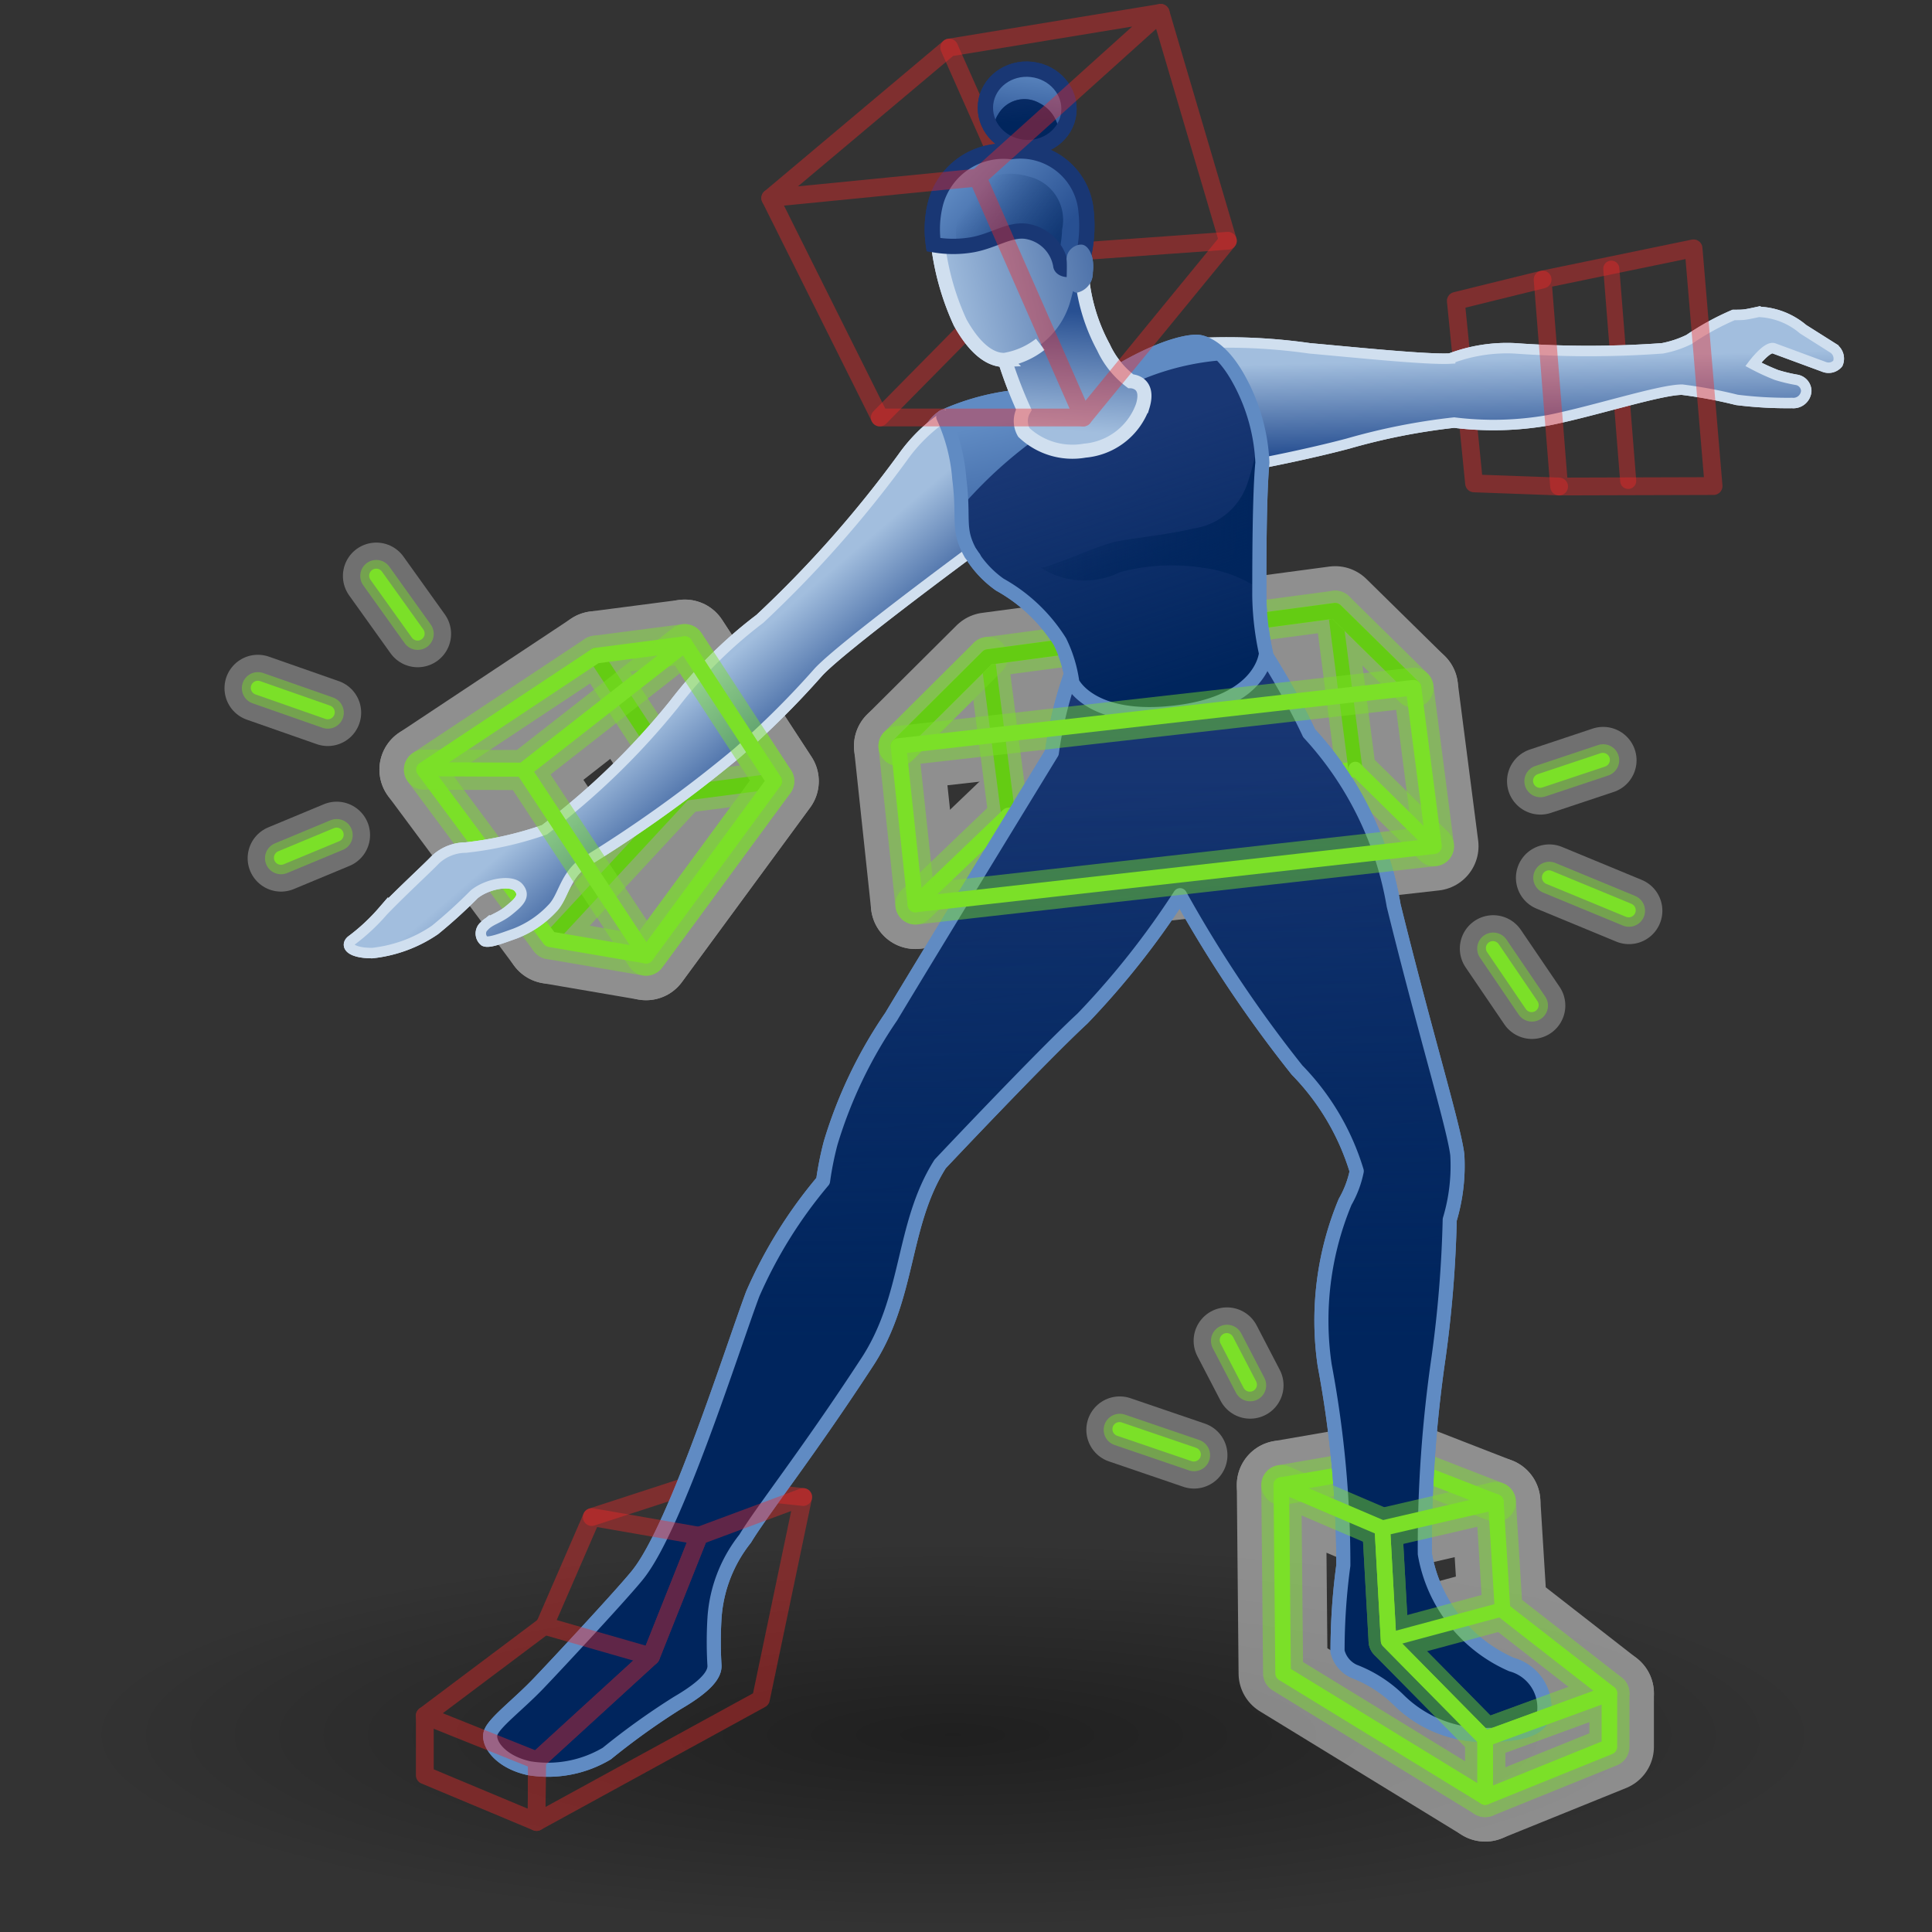 <?xml version="1.0" encoding="UTF-8" standalone="no"?>
<svg
   viewBox="0 0 48 48"
   version="1.1"
   id="svg1552"
   sodipodi:docname="14-ConfigureRigVis.svg"
   inkscape:version="1.1 (c68e22c387, 2021-05-23)"
   xmlns:inkscape="http://www.inkscape.org/namespaces/inkscape"
   xmlns:sodipodi="http://sodipodi.sourceforge.net/DTD/sodipodi-0.dtd"
   xmlns:xlink="http://www.w3.org/1999/xlink"
   xmlns="http://www.w3.org/2000/svg"
   xmlns:svg="http://www.w3.org/2000/svg">
  <rect x="0" y="0" width="48" height="48" fill="#333333" stroke="none"/>
  <sodipodi:namedview
     id="namedview1554"
     pagecolor="#ffffff"
     bordercolor="#666666"
     borderopacity="1.0"
     inkscape:pageshadow="2"
     inkscape:pageopacity="0.0"
     inkscape:pagecheckerboard="0"
     showgrid="false"
     inkscape:zoom="18.474014"
     inkscape:cx="24.710385"
     inkscape:cy="24.872776"
     inkscape:window-width="2880"
     inkscape:window-height="1557"
     inkscape:window-x="-8"
     inkscape:window-y="-8"
     inkscape:window-maximized="1"
     inkscape:current-layer="svg1552" />
  <defs
     id="defs1229">
    <linearGradient
       inkscape:collect="always"
       id="linearGradient1926">
      <stop
         style="stop-color:#000000;stop-opacity:0.386"
         offset="0"
         id="stop1922" />
      <stop
         style="stop-color:#000000;stop-opacity:0;"
         offset="1"
         id="stop1924" />
    </linearGradient>
    <style
       id="style1190">.cls-1,.cls-10,.cls-12,.cls-14,.cls-18,.cls-20,.cls-28,.cls-3,.cls-30,.cls-5,.cls-6,.cls-7,.cls-8,.cls-9{fill:none;}.cls-2,.cls-6{opacity:0.45;}.cls-3,.cls-8{stroke:#fff;}.cls-10,.cls-12,.cls-14,.cls-18,.cls-3,.cls-5,.cls-6,.cls-7,.cls-8,.cls-9{stroke-linecap:round;stroke-linejoin:round;}.cls-3{stroke-width:2px;}.cls-14,.cls-4{opacity:0.4;}.cls-14,.cls-5{stroke:#4e9a06;stroke-width:0.4px;}.cls-12,.cls-6,.cls-7,.cls-9{stroke:#7be028;}.cls-6,.cls-9{stroke-width:0.9px;}.cls-10,.cls-18,.cls-30,.cls-7{stroke-width:0.35px;}.cls-8{stroke-width:1.5px;}.cls-10{stroke:#64cc13;}.cls-11{opacity:0.3;}.cls-12{stroke-width:0.72px;}.cls-13{fill:url(#radial-gradient);}.cls-15{fill:#193774;}.cls-16{fill:url(#linear-gradient);}.cls-17{fill:url(#linear-gradient-2);}.cls-18{stroke:#608bc3;}.cls-19{fill:url(#linear-gradient-3);}.cls-20,.cls-30{stroke:#d0dfef;}.cls-20,.cls-28,.cls-30{stroke-miterlimit:10;}.cls-20{stroke-width:0.26px;}.cls-21{fill:url(#linear-gradient-4);}.cls-22{fill:url(#linear-gradient-5);}.cls-23{fill:url(#linear-gradient-6);}.cls-24{clip-path:url(#clip-path);}.cls-25{fill:url(#New_Gradient_Swatch_13);}.cls-26{fill:url(#New_Gradient_Swatch_13-2);}.cls-27{fill:url(#linear-gradient-7);}.cls-28{stroke:#193774;stroke-width:0.38px;}.cls-29{fill:url(#linear-gradient-8);}.cls-31{fill:url(#linear-gradient-9);}.cls-32{fill:url(#New_Gradient_Swatch_13-3);}.cls-33{fill:url(#linear-gradient-10);}.cls-34{fill:url(#linear-gradient-11);}.cls-35{fill:url(#linear-gradient-12);}</style>
    <radialGradient
       id="radial-gradient"
       cx="-1.36"
       cy="41.4"
       r="20.08"
       gradientTransform="matrix(1.12,0,0,0.25,25.206,32.854)"
       gradientUnits="userSpaceOnUse">
      <stop
         offset="0.03"
         stop-color="#212121"
         stop-opacity="0.5"
         id="stop1192" />
      <stop
         offset="0.68"
         stop-color="#212121"
         stop-opacity="0.1"
         id="stop1194" />
      <stop
         offset="0.93"
         stop-color="#212121"
         stop-opacity="0"
         id="stop1196" />
    </radialGradient>
    <linearGradient
       id="linear-gradient"
       x1="19.93"
       y1="21.6"
       x2="23.1"
       y2="45.88"
       gradientUnits="userSpaceOnUse">
      <stop
         offset="0"
         stop-color="#00255d"
         stop-opacity="0"
         id="stop1199" />
      <stop
         offset="1"
         stop-color="#00255d"
         id="stop1201" />
    </linearGradient>
    <linearGradient
       id="linear-gradient-2"
       x1="22.58"
       y1="18.86"
       x2="22.58"
       y2="33.37"
       xlink:href="#linear-gradient"
       gradientTransform="matrix(1.106,0,0,1.106,0.324,-3.585)" />
    <linearGradient
       id="linear-gradient-3"
       x1="33.73"
       y1="11.29"
       x2="33.78"
       y2="13.33"
       gradientUnits="userSpaceOnUse">
      <stop
         offset="0"
         stop-color="#a2bede"
         id="stop1205" />
      <stop
         offset="1"
         stop-color="#285092"
         id="stop1207" />
    </linearGradient>
    <linearGradient
       id="linear-gradient-4"
       x1="24.16"
       y1="13.24"
       x2="25.93"
       y2="18.72"
       xlink:href="#linear-gradient"
       gradientTransform="matrix(1.106,0,0,1.106,0.324,-3.585)" />
    <linearGradient
       id="linear-gradient-5"
       x1="23.09"
       y1="14.76"
       x2="28.11"
       y2="14.76"
       xlink:href="#linear-gradient"
       gradientTransform="matrix(1.106,0,0,1.106,0.324,-3.585)" />
    <linearGradient
       id="linear-gradient-6"
       x1="25.57"
       y1="14.53"
       x2="26.3"
       y2="16.8"
       xlink:href="#linear-gradient"
       gradientTransform="matrix(1.106,0,0,1.106,0.324,-3.585)" />
    <clipPath
       id="clip-path">
      <path
         class="cls-1"
         d="M22.82,12.14a5.38,5.38,0,0,0-1.92.47c-.55.36-.45,1.25-.33,1.82a2.19,2.19,0,0,0,.95,1.25,2.33,2.33,0,0,0,.65.7,3.74,3.74,0,0,1,1.35,1.28,3,3,0,0,1,.28.92s.41.91,2.35.67,2-1.33,2-1.33A6.41,6.41,0,0,1,28,16.64c0-.7,0-2.28.07-3a4.26,4.26,0,0,0-.51-1.84c-.36-.67-.71-.83-.89-.87s-.79.06-1.77.63A4.42,4.42,0,0,1,22.82,12.14Z"
         id="path1213" />
    </clipPath>
    <linearGradient
       id="New_Gradient_Swatch_13"
       x1="24.05"
       y1="12.25"
       x2="24.91"
       y2="15.89"
       gradientUnits="userSpaceOnUse">
      <stop
         offset="0"
         stop-color="#608bc3"
         id="stop1216" />
      <stop
         offset="1"
         stop-color="#285092"
         id="stop1218" />
    </linearGradient>
    <linearGradient
       id="New_Gradient_Swatch_13-2"
       x1="0.05"
       y1="46.6"
       x2="1.24"
       y2="47.68"
       gradientTransform="matrix(-0.818,-0.741,-0.741,0.818,35.846,-12.329)"
       xlink:href="#New_Gradient_Swatch_13" />
    <linearGradient
       id="linear-gradient-7"
       x1="-0.09"
       y1="46.12"
       x2="0.93"
       y2="47.46"
       gradientTransform="matrix(-0.829,0.73,0.73,0.829,-8.235,-37.004)"
       xlink:href="#linear-gradient" />
    <linearGradient
       id="linear-gradient-8"
       x1="23.67"
       y1="12.92"
       x2="23.85"
       y2="10.24"
       xlink:href="#linear-gradient-3"
       gradientTransform="matrix(1.106,0,0,1.106,0.324,-3.585)" />
    <linearGradient
       id="linear-gradient-9"
       x1="20.77"
       y1="9.38"
       x2="25.72"
       y2="8.3"
       xlink:href="#linear-gradient-3"
       gradientTransform="matrix(1.106,0,0,1.106,0.324,-3.585)" />
    <linearGradient
       id="New_Gradient_Swatch_13-3"
       x1="21.29"
       y1="7.05"
       x2="23.16"
       y2="8.83"
       xlink:href="#New_Gradient_Swatch_13"
       gradientTransform="matrix(1.106,0,0,1.106,0.324,-3.585)" />
    <linearGradient
       id="linear-gradient-10"
       x1="21.62"
       y1="7.63"
       x2="24.5"
       y2="9.86"
       xlink:href="#linear-gradient"
       gradientTransform="matrix(1.106,0,0,1.106,0.324,-3.585)" />
    <linearGradient
       id="linear-gradient-11"
       x1="20.9"
       y1="9.94"
       x2="25.85"
       y2="8.86"
       xlink:href="#linear-gradient-3"
       gradientTransform="matrix(1.106,0,0,1.106,0.324,-3.585)" />
    <linearGradient
       id="linear-gradient-12"
       x1="14.75"
       y1="19.17"
       x2="16.39"
       y2="21.08"
       xlink:href="#linear-gradient-3"
       gradientTransform="matrix(1.106,0,0,1.106,0.324,-3.585)" />
    <linearGradient
       inkscape:collect="always"
       xlink:href="#linear-gradient"
       id="linearGradient1636"
       gradientUnits="userSpaceOnUse"
       x1="19.93"
       y1="21.6"
       x2="23.1"
       y2="45.88"
       gradientTransform="matrix(1.106,0,0,1.106,0.324,-3.585)" />
    <linearGradient
       inkscape:collect="always"
       xlink:href="#linear-gradient"
       id="linearGradient1638"
       x1="22.58"
       y1="18.86"
       x2="22.58"
       y2="33.37"
       gradientTransform="matrix(1.106,0,0,1.106,0.324,-3.585)" />
    <linearGradient
       inkscape:collect="always"
       xlink:href="#linear-gradient-3"
       id="linearGradient1640"
       gradientUnits="userSpaceOnUse"
       x1="33.73"
       y1="11.29"
       x2="33.78"
       y2="13.33"
       gradientTransform="matrix(1.106,0,0,1.106,0.324,-3.585)" />
    <linearGradient
       inkscape:collect="always"
       xlink:href="#linear-gradient"
       id="linearGradient1642"
       x1="24.16"
       y1="13.24"
       x2="25.93"
       y2="18.72"
       gradientTransform="matrix(1.106,0,0,1.106,0.324,-3.585)" />
    <linearGradient
       inkscape:collect="always"
       xlink:href="#linear-gradient"
       id="linearGradient1644"
       x1="23.09"
       y1="14.76"
       x2="28.11"
       y2="14.76"
       gradientTransform="matrix(1.106,0,0,1.106,0.324,-3.585)" />
    <linearGradient
       inkscape:collect="always"
       xlink:href="#linear-gradient"
       id="linearGradient1646"
       x1="25.57"
       y1="14.53"
       x2="26.3"
       y2="16.8"
       gradientTransform="matrix(1.106,0,0,1.106,0.324,-3.585)" />
    <linearGradient
       inkscape:collect="always"
       xlink:href="#New_Gradient_Swatch_13"
       id="linearGradient1648"
       gradientUnits="userSpaceOnUse"
       x1="24.05"
       y1="12.25"
       x2="24.91"
       y2="15.89" />
    <linearGradient
       inkscape:collect="always"
       xlink:href="#New_Gradient_Swatch_13"
       id="linearGradient1650"
       gradientTransform="matrix(-0.818,-0.741,-0.741,0.818,35.846,-12.329)"
       x1="0.05"
       y1="46.6"
       x2="1.24"
       y2="47.68" />
    <linearGradient
       inkscape:collect="always"
       xlink:href="#linear-gradient"
       id="linearGradient1652"
       gradientTransform="matrix(-0.829,0.73,0.73,0.829,-8.235,-37.004)"
       x1="-0.09"
       y1="46.12"
       x2="0.93"
       y2="47.46" />
    <linearGradient
       inkscape:collect="always"
       xlink:href="#linear-gradient-3"
       id="linearGradient1654"
       x1="23.67"
       y1="12.92"
       x2="23.85"
       y2="10.24"
       gradientTransform="matrix(1.106,0,0,1.106,0.324,-3.585)" />
    <linearGradient
       inkscape:collect="always"
       xlink:href="#linear-gradient-3"
       id="linearGradient1656"
       x1="20.77"
       y1="9.38"
       x2="25.72"
       y2="8.3"
       gradientTransform="matrix(1.106,0,0,1.106,0.324,-3.585)" />
    <linearGradient
       inkscape:collect="always"
       xlink:href="#New_Gradient_Swatch_13"
       id="linearGradient1658"
       x1="21.29"
       y1="7.05"
       x2="23.16"
       y2="8.83"
       gradientTransform="matrix(1.106,0,0,1.106,0.324,-3.585)" />
    <linearGradient
       inkscape:collect="always"
       xlink:href="#linear-gradient"
       id="linearGradient1660"
       x1="21.62"
       y1="7.63"
       x2="24.5"
       y2="9.86"
       gradientTransform="matrix(1.106,0,0,1.106,0.324,-3.585)" />
    <linearGradient
       inkscape:collect="always"
       xlink:href="#linear-gradient-3"
       id="linearGradient1662"
       x1="20.9"
       y1="9.94"
       x2="25.85"
       y2="8.86"
       gradientTransform="matrix(1.106,0,0,1.106,0.324,-3.585)" />
    <linearGradient
       inkscape:collect="always"
       xlink:href="#linear-gradient-3"
       id="linearGradient1664"
       x1="14.75"
       y1="19.17"
       x2="16.39"
       y2="21.08"
       gradientTransform="matrix(1.106,0,0,1.106,0.324,-3.585)" />
    <linearGradient
       inkscape:collect="always"
       xlink:href="#linear-gradient"
       id="linearGradient1666"
       gradientUnits="userSpaceOnUse"
       x1="19.93"
       y1="21.6"
       x2="23.1"
       y2="45.88"
       gradientTransform="matrix(1.106,0,0,1.106,0.324,-3.585)" />
    <linearGradient
       inkscape:collect="always"
       xlink:href="#linear-gradient-3"
       id="linearGradient1668"
       gradientUnits="userSpaceOnUse"
       x1="33.73"
       y1="11.29"
       x2="33.78"
       y2="13.33"
       gradientTransform="matrix(1.106,0,0,1.106,0.324,-3.585)" />
    <linearGradient
       inkscape:collect="always"
       xlink:href="#New_Gradient_Swatch_13"
       id="linearGradient1670"
       gradientUnits="userSpaceOnUse"
       x1="24.05"
       y1="12.25"
       x2="24.91"
       y2="15.89" />
    <radialGradient
       inkscape:collect="always"
       xlink:href="#linearGradient1926"
       id="radialGradient1928"
       cx="23.676"
       cy="43.114"
       fx="23.676"
       fy="43.114"
       r="21.7"
       gradientTransform="matrix(1,0,0,0.221,0,33.577)"
       gradientUnits="userSpaceOnUse" />
  </defs>
  <ellipse
     class="cls-13"
     cx="23.676"
     cy="43.114"
     rx="21.7"
     ry="4.8"
     id="ellipse1343"
     style="fill:url(#radialGradient1928);fill-opacity:1" />
  <g
     class="cls-2"
     id="g1241"
     style="stroke-width:0.904"
     transform="matrix(1.106,0,0,1.106,0.324,-3.585)">
    <polygon
       class="cls-3"
       points="30.9,40.1 30.76,37.57 28.49,36.6 28.53,40.83 33.07,43.61 33.07,42.3 "
       id="polygon1231" />
    <polygon
       class="cls-3"
       points="35.86,41.28 33.07,42.3 33.07,43.61 35.86,42.48 "
       id="polygon1233" />
    <polygon
       class="cls-3"
       points="30.76,37.57 30.9,40.1 33.07,42.3 35.86,41.28 33.46,39.41 33.31,36.98 "
       id="polygon1235" />
    <line
       class="cls-3"
       x1="30.9"
       y1="40.1"
       x2="33.46"
       y2="39.41"
       id="line1237" />
    <polyline
       class="cls-3"
       points="33.31 36.98 31.15 36.14 28.49 36.6"
       id="polyline1239" />
  </g>
  <g
     class="cls-4"
     id="g1247"
     style="stroke-width:0.904;stroke:#ef2929"
     transform="matrix(1.106,0,0,1.106,0.324,-3.585)">
    <polyline
       class="cls-5"
       points="27.29 8.65 23.09 8.95 19.47 12.62"
       id="polyline1243"
       style="stroke:#ef2929" />
    <line
       class="cls-5"
       x1="21.03"
       y1="4.31"
       x2="23.09"
       y2="8.95"
       id="line1245"
       style="stroke:#ef2929" />
  </g>
  <polyline
     class="cls-6"
     points="33.31 36.98 31.15 36.14 28.49 36.6"
     id="polyline1249"
     transform="matrix(1.106,0,0,1.106,0.324,-3.585)" />
  <polyline
     class="cls-7"
     points="33.31 36.98 31.15 36.14 28.49 36.6"
     id="polyline1251"
     transform="matrix(1.106,0,0,1.106,0.324,-3.585)" />
  <g
     class="cls-2"
     id="g1261"
     style="stroke-width:0.904"
     transform="matrix(1.106,0,0,1.106,0.324,-3.585)">
    <polygon
       class="cls-3"
       points="31.92,22.25 31.46,18.69 19.89,20 20.27,23.56 "
       id="polygon1253" />
    <polyline
       class="cls-3"
       points="31.46 18.69 29.7 16.96 21.9 18 19.89 20"
       id="polyline1255" />
    <polyline
       class="cls-3"
       points="30.16 20.52 22.36 21.56 20.27 23.56"
       id="polyline1257" />
    <polyline
       class="cls-8"
       points="31.92 22.25 30.16 20.52 29.7 16.96"
       id="polyline1259" />
  </g>
  <g
     class="cls-2"
     id="g1271"
     style="stroke-width:0.904"
     transform="matrix(1.106,0,0,1.106,0.324,-3.585)">
    <polyline
       class="cls-9"
       points="30.16 20.52 22.36 21.56 20.27 23.56"
       id="polyline1263" />
    <polyline
       class="cls-9"
       points="31.92 22.25 30.16 20.52 29.7 16.96"
       id="polyline1265" />
    <polyline
       class="cls-9"
       points="31.46 18.69 29.7 16.96 21.9 18 19.89 20"
       id="polyline1267" />
    <line
       class="cls-9"
       x1="22.36"
       y1="21.56"
       x2="21.9"
       y2="18"
       id="line1269" />
  </g>
  <g
     class="cls-2"
     id="g1281"
     style="stroke-width:0.904"
     transform="matrix(1.106,0,0,1.106,0.324,-3.585)">
    <line
       class="cls-3"
       x1="11.47"
       y1="20.54"
       x2="9.23"
       y2="20.53"
       id="line1273" />
    <polygon
       class="cls-3"
       points="15.09,17.71 13.09,17.97 9.23,20.53 12.06,24.34 14.22,24.71 17.1,20.79 "
       id="polygon1275" />
    <polygon
       class="cls-3"
       points="11.47,20.54 15.09,17.71 17.1,20.79 14.22,24.71 "
       id="polygon1277" />
    <polyline
       class="cls-3"
       points="12.06 24.34 15.11 21.05 13.09 17.97"
       id="polyline1279" />
  </g>
  <g
     class="cls-2"
     id="g1289"
     style="stroke-width:0.904"
     transform="matrix(1.106,0,0,1.106,0.324,-3.585)">
    <polygon
       class="cls-9"
       points="15.09,17.71 13.09,17.97 9.23,20.53 12.06,24.34 14.22,24.71 17.1,20.79 "
       id="polygon1283" />
    <polyline
       class="cls-9"
       points="13.09 17.97 15.11 21.05 17.1 20.79"
       id="polyline1285" />
    <line
       class="cls-9"
       x1="15.11"
       y1="21.05"
       x2="12.06"
       y2="24.34"
       id="line1287" />
  </g>
  <polyline
     class="cls-10"
     points="13.09 17.97 15.11 21.05 17.1 20.79"
     id="polyline1291"
     transform="matrix(1.106,0,0,1.106,0.324,-3.585)" />
  <line
     class="cls-10"
     x1="17.032"
     y1="19.686"
     x2="13.66"
     y2="23.324"
     id="line1293" />
  <polyline
     class="cls-7"
     points="15.09 17.71 13.09 17.97 9.23 20.53 12.06 24.34 14.22 24.71"
     id="polyline1295"
     transform="matrix(1.106,0,0,1.106,0.324,-3.585)" />
  <g
     class="cls-11"
     id="g1303"
     style="stroke-width:0.904"
     transform="matrix(1.106,0,0,1.106,0.324,-3.585)">
    <line
       class="cls-8"
       x1="8.16"
       y1="16.18"
       x2="9.09"
       y2="17.48"
       id="line1297" />
    <line
       class="cls-8"
       x1="5.5"
       y1="18.7"
       x2="7.07"
       y2="19.25"
       id="line1299" />
    <line
       class="cls-8"
       x1="6.02"
       y1="22.52"
       x2="7.27"
       y2="22"
       id="line1301" />
  </g>
  <g
     class="cls-11"
     id="g1309"
     style="stroke-width:0.904"
     transform="matrix(1.106,0,0,1.106,0.324,-3.585)">
    <line
       class="cls-8"
       x1="27.27"
       y1="33.36"
       x2="27.79"
       y2="34.36"
       id="line1305" />
    <line
       class="cls-8"
       x1="24.86"
       y1="35.36"
       x2="26.53"
       y2="35.93"
       id="line1307" />
  </g>
  <g
     class="cls-2"
     id="g1315"
     style="stroke-width:0.904"
     transform="matrix(1.106,0,0,1.106,0.324,-3.585)">
    <line
       class="cls-12"
       x1="27.27"
       y1="33.36"
       x2="27.79"
       y2="34.36"
       id="line1311" />
    <line
       class="cls-12"
       x1="24.86"
       y1="35.36"
       x2="26.53"
       y2="35.93"
       id="line1313" />
  </g>
  <line
     class="cls-7"
     x1="30.478"
     y1="33.295"
     x2="31.053"
     y2="34.401"
     id="line1317" />
  <line
     class="cls-7"
     x1="27.813"
     y1="35.506"
     x2="29.66"
     y2="36.136"
     id="line1319" />
  <g
     class="cls-11"
     id="g1327"
     style="stroke-width:0.904"
     transform="matrix(1.106,0,0,1.106,0.324,-3.585)">
    <line
       class="cls-8"
       x1="34.31"
       y1="20.79"
       x2="35.72"
       y2="20.32"
       id="line1321" />
    <line
       class="cls-8"
       x1="34.51"
       y1="22.96"
       x2="36.3"
       y2="23.7"
       id="line1323" />
    <line
       class="cls-8"
       x1="33.25"
       y1="24.55"
       x2="34.12"
       y2="25.83"
       id="line1325" />
  </g>
  <g
     class="cls-2"
     id="g1335"
     style="stroke-width:0.904"
     transform="matrix(1.106,0,0,1.106,0.324,-3.585)">
    <line
       class="cls-12"
       x1="34.31"
       y1="20.79"
       x2="35.72"
       y2="20.32"
       id="line1329" />
    <line
       class="cls-12"
       x1="34.51"
       y1="22.96"
       x2="36.3"
       y2="23.7"
       id="line1331" />
    <line
       class="cls-12"
       x1="33.25"
       y1="24.55"
       x2="34.12"
       y2="25.83"
       id="line1333" />
  </g>
  <line
     class="cls-7"
     x1="38.263"
     y1="19.399"
     x2="39.822"
     y2="18.879"
     id="line1337" />
  <line
     class="cls-7"
     x1="38.484"
     y1="21.798"
     x2="40.464"
     y2="22.616"
     id="line1339" />
  <line
     class="cls-7"
     x1="37.091"
     y1="23.556"
     x2="38.053"
     y2="24.971"
     id="line1341" />
  <line
     class="cls-14"
     x1="40.452"
     y1="11.948"
     x2="40.032"
     y2="6.675"
     id="line1345"
     style="stroke:#ef2929" />
  <polyline
     class="cls-14"
     points="34.73 14.17 32.82 14.1 32.41 10 34.36 9.52"
     id="polyline1347"
     style="stroke:#ef2929"
     transform="matrix(1.106,0,0,1.106,0.324,-3.585)" />
  <path
     class="cls-15"
     d="m 26.597,16.779 a 9.886,9.883 0 0 0 -0.464,1.924 c 0,0 -2.963,4.842 -3.992,6.556 a 11.312,11.309 0 0 0 -1.504,3.14 8.006,8.004 0 0 0 -0.188,0.94 11.467,11.464 0 0 0 -1.747,2.808 c -0.509,1.36 -1.88,5.715 -2.831,6.943 -0.276,0.365 -1.99,2.211 -2.499,2.742 -0.509,0.531 -1.106,0.973 -1.183,1.227 -0.077,0.254 0.243,0.719 0.962,0.873 a 2.864,2.863 0 0 0 1.924,-0.365 17.814,17.81 0 0 1 1.758,-1.26 c 0.719,-0.42 0.929,-0.708 0.918,-0.929 a 9.863,9.861 0 0 1 0,-1.172 3.538,3.538 0 0 1 0.763,-1.979 c 0.398,-0.663 1.537,-2.1 2.997,-4.334 1.106,-1.647 0.874,-3.438 1.847,-4.975 0,0 2.51,-2.664 3.538,-3.615 a 20.368,20.363 0 0 0 2.422,-3.062 31.581,31.573 0 0 0 2.908,4.345 6.126,6.125 0 0 1 1.482,2.51 2.532,2.532 0 0 1 -0.288,0.763 7.663,7.661 0 0 0 -0.509,4.057 26.771,26.764 0 0 1 0.464,4.975 15.868,15.864 0 0 0 -0.144,2.134 0.73,0.73 0 0 0 0.409,0.497 3.229,3.228 0 0 1 1.106,0.708 3.008,3.007 0 0 0 2.212,0.873 c 1.106,0 1.316,-0.265 1.393,-0.475 a 1.106,1.106 0 0 0 -0.796,-1.271 3.682,3.681 0 0 1 -2.156,-2.753 32.731,32.723 0 0 1 0.343,-4.886 29.911,29.904 0 0 0 0.276,-3.416 4.644,4.643 0 0 0 0.188,-1.614 c -0.088,-0.708 -0.796,-3.007 -1.581,-6.191 A 8.371,8.369 0 0 0 32.524,18.216 C 32.049,17.199 31.418,16.226 31.418,16.226"
     id="path1349"
     style="stroke-width:1" />
  <path
     class="cls-16"
     d="m 26.597,16.779 a 9.886,9.883 0 0 0 -0.464,1.924 c 0,0 -2.963,4.842 -3.992,6.556 a 11.312,11.309 0 0 0 -1.504,3.14 8.006,8.004 0 0 0 -0.188,0.94 11.467,11.464 0 0 0 -1.747,2.808 c -0.509,1.36 -1.88,5.715 -2.831,6.943 -0.276,0.365 -1.99,2.211 -2.499,2.742 -0.509,0.531 -1.106,0.973 -1.183,1.227 -0.077,0.254 0.243,0.719 0.962,0.873 a 2.864,2.863 0 0 0 1.924,-0.365 17.814,17.81 0 0 1 1.758,-1.26 c 0.719,-0.42 0.929,-0.708 0.918,-0.929 a 9.863,9.861 0 0 1 0,-1.172 3.538,3.538 0 0 1 0.763,-1.979 c 0.398,-0.663 1.537,-2.1 2.997,-4.334 1.106,-1.647 0.874,-3.438 1.847,-4.975 0,0 2.51,-2.664 3.538,-3.615 a 20.368,20.363 0 0 0 2.422,-3.062 31.581,31.573 0 0 0 2.908,4.345 6.126,6.125 0 0 1 1.482,2.51 2.532,2.532 0 0 1 -0.288,0.763 7.663,7.661 0 0 0 -0.509,4.057 26.771,26.764 0 0 1 0.464,4.975 15.868,15.864 0 0 0 -0.144,2.134 0.73,0.73 0 0 0 0.409,0.497 3.229,3.228 0 0 1 1.106,0.708 3.008,3.007 0 0 0 2.212,0.873 c 1.106,0 1.316,-0.265 1.393,-0.475 a 1.106,1.106 0 0 0 -0.796,-1.271 3.682,3.681 0 0 1 -2.156,-2.753 32.731,32.723 0 0 1 0.343,-4.886 29.911,29.904 0 0 0 0.276,-3.416 4.644,4.643 0 0 0 0.188,-1.614 c -0.088,-0.708 -0.796,-3.007 -1.581,-6.191 A 8.371,8.369 0 0 0 32.524,18.216 C 32.049,17.199 31.418,16.226 31.418,16.226"
     id="path1351"
     style="fill:url(#linearGradient1636);stroke-width:1" />
  <path
     class="cls-17"
     d="m 26.597,16.779 a 9.886,9.883 0 0 0 -0.464,1.924 c 0,0 -2.963,4.842 -3.992,6.556 a 11.312,11.309 0 0 0 -1.504,3.14 8.006,8.004 0 0 0 -0.188,0.94 11.467,11.464 0 0 0 -1.747,2.808 c -0.509,1.36 -1.88,5.715 -2.831,6.943 -0.276,0.365 -1.99,2.211 -2.499,2.742 -0.509,0.531 -1.106,0.973 -1.183,1.227 -0.077,0.254 0.243,0.719 0.962,0.873 a 2.864,2.863 0 0 0 1.924,-0.365 17.814,17.81 0 0 1 1.758,-1.26 c 0.719,-0.42 0.929,-0.708 0.918,-0.929 a 9.863,9.861 0 0 1 0,-1.172 3.538,3.538 0 0 1 0.763,-1.979 c 0.398,-0.663 1.537,-2.1 2.997,-4.334 1.106,-1.647 0.874,-3.438 1.847,-4.975 0,0 2.51,-2.664 3.538,-3.615 a 20.368,20.363 0 0 0 2.422,-3.062 31.581,31.573 0 0 0 2.908,4.345 6.126,6.125 0 0 1 1.482,2.51 2.532,2.532 0 0 1 -0.288,0.763 7.663,7.661 0 0 0 -0.509,4.057 26.771,26.764 0 0 1 0.464,4.975 15.868,15.864 0 0 0 -0.144,2.134 0.73,0.73 0 0 0 0.409,0.497 3.229,3.228 0 0 1 1.106,0.708 3.008,3.007 0 0 0 2.212,0.873 c 1.106,0 1.316,-0.265 1.393,-0.475 a 1.106,1.106 0 0 0 -0.796,-1.271 3.682,3.681 0 0 1 -2.156,-2.753 32.731,32.723 0 0 1 0.343,-4.886 29.911,29.904 0 0 0 0.276,-3.416 4.644,4.643 0 0 0 0.188,-1.614 c -0.088,-0.708 -0.796,-3.007 -1.581,-6.191 A 8.371,8.369 0 0 0 32.524,18.216 C 32.049,17.199 31.418,16.226 31.418,16.226"
     id="path1353"
     style="fill:url(#linearGradient1638);stroke-width:1" />
  <path
     class="cls-18"
     d="m 26.597,16.779 a 9.886,9.883 0 0 0 -0.464,1.924 c 0,0 -2.963,4.842 -3.992,6.556 a 11.312,11.309 0 0 0 -1.504,3.14 8.006,8.004 0 0 0 -0.188,0.94 11.467,11.464 0 0 0 -1.747,2.808 c -0.509,1.36 -1.88,5.715 -2.831,6.943 -0.276,0.365 -1.99,2.211 -2.499,2.742 -0.509,0.531 -1.106,0.973 -1.183,1.227 -0.077,0.254 0.243,0.719 0.962,0.873 a 2.864,2.863 0 0 0 1.924,-0.365 17.814,17.81 0 0 1 1.758,-1.26 c 0.719,-0.42 0.929,-0.708 0.918,-0.929 a 9.863,9.861 0 0 1 0,-1.172 3.538,3.538 0 0 1 0.763,-1.979 c 0.398,-0.663 1.537,-2.1 2.997,-4.334 1.106,-1.647 0.874,-3.438 1.847,-4.975 0,0 2.51,-2.664 3.538,-3.615 a 20.368,20.363 0 0 0 2.422,-3.062 31.581,31.573 0 0 0 2.908,4.345 6.126,6.125 0 0 1 1.482,2.51 2.532,2.532 0 0 1 -0.288,0.763 7.663,7.661 0 0 0 -0.509,4.057 26.771,26.764 0 0 1 0.464,4.975 15.868,15.864 0 0 0 -0.144,2.134 0.73,0.73 0 0 0 0.409,0.497 3.229,3.228 0 0 1 1.106,0.708 3.008,3.007 0 0 0 2.212,0.873 c 1.106,0 1.316,-0.265 1.393,-0.475 a 1.106,1.106 0 0 0 -0.796,-1.271 3.682,3.681 0 0 1 -2.156,-2.753 32.731,32.723 0 0 1 0.343,-4.886 29.911,29.904 0 0 0 0.276,-3.416 4.644,4.643 0 0 0 0.188,-1.614 c -0.088,-0.708 -0.796,-3.007 -1.581,-6.191 A 8.371,8.369 0 0 0 32.524,18.216 C 32.049,17.199 31.418,16.226 31.418,16.226"
     id="path1355" />
  <path
     class="cls-19"
     d="m 38.451,10.444 a 7.895,7.893 0 0 1 -2.322,0.055 15.724,15.72 0 0 0 -2.632,0.52 c -1.039,0.276 -2.212,0.497 -2.212,0.497 0,0 -0.863,-0.166 -1.404,-1.492 -0.542,-1.327 0,-1.503 0,-1.503 a 14.464,14.46 0 0 1 2.654,0.133 c 1.106,0.099 2.93,0.287 3.494,0.254 a 3.981,3.98 0 0 1 1.603,-0.254 25.433,25.427 0 0 0 3.671,0 2.576,2.576 0 0 0 0.663,-0.221 6.48,6.478 0 0 1 1.106,-0.608 c 0.254,0 0.265,0 0.619,-0.077 a 1.813,1.813 0 0 1 1.106,0.431 l 0.752,0.475 a 0.31,0.31 0 0 1 0.111,0.376 0.299,0.298 0 0 1 -0.332,0.088 L 44.068,8.653 C 43.902,8.598 43.56,9.051 43.56,9.051 a 5.418,5.417 0 0 0 0.575,0.265 3.992,3.991 0 0 0 0.509,0.122 0.288,0.287 0 0 1 0.232,0.276 0.321,0.321 0 0 1 -0.354,0.298 10.051,10.049 0 0 1 -1.371,-0.077 11.445,11.442 0 0 0 -1.36,-0.254 c -0.553,0 -2.212,0.542 -3.339,0.763 z"
     id="path1357"
     style="fill:url(#linearGradient1640);stroke-width:1" />
  <path
     class="cls-20"
     d="m 38.451,10.444 a 7.895,7.893 0 0 1 -2.322,0.055 15.724,15.72 0 0 0 -2.632,0.52 c -1.039,0.276 -2.212,0.497 -2.212,0.497 0,0 -0.863,-0.166 -1.404,-1.492 -0.542,-1.327 0,-1.503 0,-1.503 a 14.464,14.46 0 0 1 2.654,0.133 c 1.106,0.099 2.93,0.287 3.494,0.254 a 3.981,3.98 0 0 1 1.603,-0.254 25.433,25.427 0 0 0 3.671,0 2.576,2.576 0 0 0 0.663,-0.221 6.48,6.478 0 0 1 1.106,-0.608 c 0.254,0 0.265,0 0.619,-0.077 a 1.813,1.813 0 0 1 1.106,0.431 l 0.752,0.475 a 0.31,0.31 0 0 1 0.111,0.376 0.299,0.298 0 0 1 -0.332,0.088 L 44.068,8.653 C 43.902,8.598 43.56,9.051 43.56,9.051 a 5.418,5.417 0 0 0 0.575,0.265 3.992,3.991 0 0 0 0.509,0.122 0.288,0.287 0 0 1 0.232,0.276 0.321,0.321 0 0 1 -0.354,0.298 10.051,10.049 0 0 1 -1.371,-0.077 11.445,11.442 0 0 0 -1.36,-0.254 c -0.553,0 -2.212,0.542 -3.339,0.763 z"
     id="path1359" />
  <path
     class="cls-15"
     d="m 25.558,9.836 a 5.949,5.948 0 0 0 -2.123,0.52 c -0.608,0.398 -0.498,1.382 -0.365,2.012 a 2.422,2.421 0 0 0 1.05,1.382 2.576,2.576 0 0 0 0.719,0.774 4.136,4.135 0 0 1 1.493,1.415 3.317,3.317 0 0 1 0.31,1.017 c 0,0 0.453,1.006 2.599,0.741 2.145,-0.265 2.212,-1.47 2.212,-1.47 a 7.088,7.086 0 0 1 -0.166,-1.415 c 0,-0.774 0,-2.521 0.077,-3.317 A 4.711,4.709 0 0 0 30.799,9.46 C 30.401,8.72 30.014,8.543 29.815,8.499 c -0.199,-0.044 -0.874,0.066 -1.957,0.696 a 4.888,4.886 0 0 1 -2.3,0.641 z"
     id="path1361"
     style="stroke-width:1" />
  <path
     class="cls-21"
     d="m 25.558,9.836 a 5.949,5.948 0 0 0 -2.123,0.52 c -0.608,0.398 -0.498,1.382 -0.365,2.012 a 2.422,2.421 0 0 0 1.05,1.382 2.576,2.576 0 0 0 0.719,0.774 4.136,4.135 0 0 1 1.493,1.415 3.317,3.317 0 0 1 0.31,1.017 c 0,0 0.453,1.006 2.599,0.741 2.145,-0.265 2.212,-1.47 2.212,-1.47 a 7.088,7.086 0 0 1 -0.166,-1.415 c 0,-0.774 0,-2.521 0.077,-3.317 A 4.711,4.709 0 0 0 30.799,9.46 C 30.401,8.72 30.014,8.543 29.815,8.499 c -0.199,-0.044 -0.874,0.066 -1.957,0.696 a 4.888,4.886 0 0 1 -2.3,0.641 z"
     id="path1363"
     style="fill:url(#linearGradient1642);stroke-width:1" />
  <path
     class="cls-22"
     d="m 31.407,11.517 c -0.066,0.73 -0.066,2.322 -0.066,3.151 a 3.196,3.195 0 0 0 -1.46,-0.564 4.998,4.997 0 0 0 -2.057,0.111 2.001,2.001 0 0 1 -1.968,-0.111 c 0.221,0 1.449,-0.564 1.891,-0.652 0.442,-0.088 1.338,-0.177 1.902,-0.321 a 1.659,1.658 0 0 0 1.338,-1.106 7.32,7.318 0 0 0 0.299,-1.238 v 0 c 0.077,0.265 0.1,0.497 0.122,0.73 z"
     id="path1365"
     style="fill:url(#linearGradient1644);stroke-width:1" />
  <path
     class="cls-23"
     d="m 31.407,11.517 c -0.066,0.73 -0.066,2.322 -0.066,3.151 a 3.196,3.195 0 0 0 -1.46,-0.564 4.998,4.997 0 0 0 -2.057,0.111 2.001,2.001 0 0 1 -1.968,-0.111 c 0.221,0 1.449,-0.564 1.891,-0.652 0.442,-0.088 1.338,-0.177 1.902,-0.321 a 1.659,1.658 0 0 0 1.338,-1.106 7.32,7.318 0 0 0 0.299,-1.238 v 0 c 0.077,0.265 0.1,0.497 0.122,0.73 z"
     id="path1367"
     style="fill:url(#linearGradient1646);stroke-width:1" />
  <g
     class="cls-24"
     clip-path="url(#clip-path)"
     id="g1371"
     style="stroke-width:0.904"
     transform="matrix(1.106,0,0,1.106,0.324,-3.585)">
    <path
       class="cls-25"
       d="M 28,11.33 A 5.83,5.83 0 0 0 24.67,12.11 9.86,9.86 0 0 0 21,15 l -1.11,-2.73 7.77,-2 z"
       id="path1369"
       style="fill:url(#linearGradient1648);stroke-width:0.904" />
  </g>
  <path
     class="cls-18"
     d="m 25.558,9.836 a 5.949,5.948 0 0 0 -2.123,0.52 c -0.608,0.398 -0.498,1.382 -0.365,2.012 a 2.422,2.421 0 0 0 1.05,1.382 2.576,2.576 0 0 0 0.719,0.774 4.136,4.135 0 0 1 1.493,1.415 3.317,3.317 0 0 1 0.31,1.017 c 0,0 0.453,1.006 2.599,0.741 2.145,-0.265 2.212,-1.47 2.212,-1.47 a 7.088,7.086 0 0 1 -0.166,-1.415 c 0,-0.774 0,-2.521 0.077,-3.317 A 4.711,4.709 0 0 0 30.799,9.46 C 30.401,8.72 30.014,8.543 29.815,8.499 c -0.199,-0.044 -0.874,0.066 -1.957,0.696 a 4.888,4.886 0 0 1 -2.3,0.641 z"
     id="path1373" />
  <ellipse
     class="cls-15"
     cx="0.182"
     cy="25.654"
     rx="0.973"
     ry="1.039"
     transform="matrix(0.112,-0.994,0.994,0.112,0,0)"
     id="ellipse1375"
     style="stroke-width:1" />
  <ellipse
     class="cls-26"
     cx="0.182"
     cy="25.654"
     rx="0.973"
     ry="1.039"
     transform="matrix(0.112,-0.994,0.994,0.112,0,0)"
     id="ellipse1377"
     style="fill:url(#linearGradient1650);stroke-width:1" />
  <path
     class="cls-15"
     d="m 24.828,3.424 a 1.106,1.106 0 0 0 0.575,0.243 1.106,1.106 0 0 0 0.907,-0.321 0.885,0.884 0 0 0 -0.487,-0.785 0.752,0.752 0 0 0 -1.028,0.287 0.475,0.475 0 0 0 0.033,0.575 z"
     id="path1379"
     style="stroke-width:1" />
  <path
     class="cls-27"
     d="m 24.828,3.424 a 1.106,1.106 0 0 0 0.575,0.243 1.106,1.106 0 0 0 0.907,-0.321 0.885,0.884 0 0 0 -0.487,-0.785 0.752,0.752 0 0 0 -1.028,0.287 0.475,0.475 0 0 0 0.033,0.575 z"
     id="path1381"
     style="fill:url(#linearGradient1652);stroke-width:1" />
  <ellipse
     class="cls-28"
     cx="0.182"
     cy="25.654"
     rx="0.973"
     ry="1.039"
     transform="matrix(0.112,-0.994,0.994,0.112,0,0)"
     id="ellipse1383" />
  <path
     class="cls-29"
     d="m 26.863,6.597 a 4.589,4.588 0 0 0 0.553,2.034 2.212,2.211 0 0 0 0.675,0.84 c 0,0 0.487,0 0.299,0.619 a 1.681,1.68 0 0 1 -1.438,1.106 1.758,1.758 0 0 1 -1.515,-0.453 0.564,0.564 0 0 1 0,-0.564 10.87,10.867 0 0 1 -0.608,-1.702"
     id="path1385"
     style="fill:url(#linearGradient1654);stroke-width:1" />
  <path
     class="cls-30"
     d="m 26.863,6.597 a 4.589,4.588 0 0 0 0.553,2.034 2.212,2.211 0 0 0 0.675,0.84 c 0,0 0.487,0 0.299,0.619 a 1.681,1.68 0 0 1 -1.438,1.106 1.758,1.758 0 0 1 -1.515,-0.453 0.564,0.564 0 0 1 0,-0.564 10.87,10.867 0 0 1 -0.608,-1.702"
     id="path1387" />
  <path
     class="cls-31"
     d="m 23.291,5.945 a 6.535,6.534 0 0 0 0.564,2.067 c 0.431,0.774 0.84,0.94 1.106,0.929 A 2.035,2.034 0 0 0 26.597,7.47 8.758,8.756 0 0 0 26.863,6.022 1.802,1.802 0 0 0 25.104,3.933 c -1.692,0 -1.88,1.094 -1.813,2.012 z"
     id="path1389"
     style="fill:url(#linearGradient1656);stroke-width:1" />
  <path
     class="cls-30"
     d="m 26.863,6.597 a 2.853,2.852 0 0 0 0,-0.575 A 1.802,1.802 0 0 0 25.104,3.933 c -1.692,0 -1.88,1.106 -1.813,2.012 a 6.535,6.534 0 0 0 0.564,2.067 c 0.431,0.774 0.84,0.94 1.106,0.929 a 1.957,1.957 0 0 0 0.885,-0.387"
     id="path1391" />
  <path
     class="cls-32"
     d="m 23.191,6.078 a 2.764,2.764 0 0 0 0.984,0 c 0.52,-0.099 0.907,-0.387 1.316,-0.332 a 1.028,1.028 0 0 1 0.863,0.84 c 0,0.144 0.199,0.188 0.221,-0.088 h 0.288 A 3.317,3.317 0 0 0 26.984,5.259 1.637,1.636 0 0 0 25.126,3.767 1.769,1.769 0 0 0 23.247,5.038 3.063,3.062 0 0 0 23.191,6.078 Z"
     id="path1393"
     style="fill:url(#linearGradient1658);stroke-width:1" />
  <path
     class="cls-33"
     d="m 26.387,5.702 a 2.687,2.686 0 0 1 -0.088,0.608 1.006,1.006 0 0 0 -0.807,-0.641 c -0.431,0 -0.851,0.254 -1.393,0.365 H 23.766 A 1.891,1.89 0 0 1 24.187,4.585 1.648,1.647 0 0 1 25.558,4.386 1.106,1.106 0 0 1 26.387,5.702 Z"
     id="path1395"
     style="fill:url(#linearGradient1660);stroke-width:1" />
  <path
     class="cls-28"
     d="m 23.191,6.078 a 2.764,2.764 0 0 0 0.984,0 c 0.52,-0.099 0.907,-0.387 1.316,-0.332 a 1.028,1.028 0 0 1 0.863,0.84 c 0,0.144 0.398,0.177 0.42,-0.099 h 0.111 A 3.317,3.317 0 0 0 26.984,5.259 1.637,1.636 0 0 0 25.126,3.767 1.747,1.747 0 0 0 23.247,5.038 2.621,2.62 0 0 0 23.191,6.078 Z"
     id="path1397" />
  <path
     class="cls-34"
     d="m 26.498,6.442 c 0,-0.21 0.188,-0.365 0.365,-0.365 0.177,0 0.343,0.298 0.288,0.696 A 0.498,0.497 0 0 1 26.752,7.272 c -0.077,0 -0.221,-0.133 -0.243,-0.199 -0.022,-0.066 0.011,-0.464 -0.011,-0.63 z"
     id="path1399"
     style="fill:url(#linearGradient1662);stroke-width:1" />
  <path
     class="cls-35"
     d="m 23.833,11.893 a 4.5,4.499 0 0 0 -0.398,-1.526 4.047,4.046 0 0 0 -1.006,0.995 28.363,28.356 0 0 1 -3.55,4.013 11.257,11.254 0 0 0 -2.134,2.123 18.312,18.307 0 0 1 -3.218,3.118 8.846,8.844 0 0 1 -1.957,0.442 1.106,1.106 0 0 0 -0.763,0.31 c -0.177,0.188 -0.851,0.807 -1.294,1.271 a 4.91,4.908 0 0 1 -0.785,0.73 c -0.155,0.133 0,0.31 0.52,0.31 a 3.406,3.405 0 0 0 1.559,-0.575 12.307,12.304 0 0 0 0.973,-0.884 c 0.321,-0.265 0.929,-0.376 1.106,-0.166 0.177,0.21 0,0.365 -0.243,0.564 -0.243,0.199 -0.464,0.232 -0.608,0.387 a 0.243,0.243 0 0 0 0,0.376 c 0.111,0.055 0.42,-0.066 0.763,-0.188 a 2.499,2.498 0 0 0 0.918,-0.619 c 0.276,-0.276 0.299,-0.752 0.741,-1.106 v 0 a 32.344,32.336 0 0 0 3.859,-2.764 21.894,21.889 0 0 0 2.013,-2.001 c 0.553,-0.608 3.76,-2.974 3.76,-2.974 -0.321,-0.608 -0.122,-0.807 -0.254,-1.835 z"
     id="path1401"
     style="fill:url(#linearGradient1664);stroke-width:1" />
  <path
     class="cls-20"
     d="m 23.833,11.893 a 4.5,4.499 0 0 0 -0.398,-1.526 4.047,4.046 0 0 0 -1.006,0.995 28.363,28.356 0 0 1 -3.55,4.013 11.257,11.254 0 0 0 -2.134,2.123 18.312,18.307 0 0 1 -3.218,3.118 8.846,8.844 0 0 1 -1.957,0.442 1.106,1.106 0 0 0 -0.763,0.31 c -0.177,0.188 -0.851,0.807 -1.294,1.271 a 4.91,4.908 0 0 1 -0.785,0.73 c -0.155,0.133 0,0.31 0.52,0.31 a 3.406,3.405 0 0 0 1.559,-0.575 12.307,12.304 0 0 0 0.973,-0.884 c 0.321,-0.265 0.929,-0.376 1.106,-0.166 0.177,0.21 0,0.365 -0.243,0.564 -0.243,0.199 -0.464,0.232 -0.608,0.387 a 0.243,0.243 0 0 0 0,0.376 c 0.111,0.055 0.42,-0.066 0.763,-0.188 a 2.499,2.498 0 0 0 0.918,-0.619 c 0.276,-0.276 0.299,-0.752 0.741,-1.106 v 0 a 32.344,32.336 0 0 0 3.859,-2.764 21.894,21.889 0 0 0 2.013,-2.001 c 0.553,-0.608 3.76,-2.974 3.76,-2.974 -0.321,-0.608 -0.122,-0.807 -0.254,-1.835 z"
     id="path1403" />
  <path
     class="cls-18"
     d="m 23.435,10.356 a 4.5,4.499 0 0 1 0.398,1.537 c 0.133,1.039 -0.066,1.238 0.288,1.868 l 0.077,0.1"
     id="path1405" />
  <line
     class="cls-10"
     x1="25.049"
     y1="20.25"
     x2="24.54"
     y2="16.315"
     id="line1407" />
  <polyline
     class="cls-7"
     points="30.16 20.52 22.36 21.56 20.27 23.56"
     id="polyline1409"
     transform="matrix(1.106,0,0,1.106,0.324,-3.585)" />
  <line
     class="cls-10"
     x1="33.674"
     y1="19.1"
     x2="33.165"
     y2="15.165"
     id="line1411" />
  <line
     class="cls-7"
     x1="35.62"
     y1="21.013"
     x2="33.674"
     y2="19.1"
     id="line1413" />
  <polyline
     class="cls-7"
     points="31.46 18.69 29.7 16.96 21.9 18 19.89 20"
     id="polyline1415"
     transform="matrix(1.106,0,0,1.106,0.324,-3.585)" />
  <g
     class="cls-11"
     id="g1419"
     style="stroke-width:0.904"
     transform="matrix(1.106,0,0,1.106,0.324,-3.585)">
    <line
       class="cls-9"
       x1="21.9"
       y1="18"
       x2="19.89"
       y2="20"
       id="line1417" />
  </g>
  <polyline
     class="cls-10"
     points="31.46 18.69 29.7 16.96 21.9 18 19.89 20"
     id="polyline1421"
     transform="matrix(1.106,0,0,1.106,0.324,-3.585)" />
  <polyline
     class="cls-14"
     points="17.75 36.87 15.21 36.6 13 37.32"
     id="polyline1423"
     style="stroke:#ef2929"
     transform="matrix(1.106,0,0,1.106,0.324,-3.585)" />
  <path
     class="cls-15"
     d="m 26.597,16.779 a 9.886,9.883 0 0 0 -0.464,1.924 c 0,0 -2.963,4.842 -3.992,6.556 a 11.312,11.309 0 0 0 -1.504,3.14 8.006,8.004 0 0 0 -0.188,0.94 11.467,11.464 0 0 0 -1.747,2.808 c -0.509,1.36 -1.88,5.715 -2.831,6.943 -0.276,0.365 -1.99,2.211 -2.499,2.742 -0.509,0.531 -1.106,0.973 -1.183,1.227 -0.077,0.254 0.243,0.719 0.962,0.873 a 2.864,2.863 0 0 0 1.924,-0.365 17.814,17.81 0 0 1 1.758,-1.26 c 0.719,-0.42 0.929,-0.708 0.918,-0.929 a 9.863,9.861 0 0 1 0,-1.172 3.538,3.538 0 0 1 0.763,-1.979 c 0.398,-0.663 1.537,-2.1 2.997,-4.334 1.106,-1.647 0.874,-3.438 1.847,-4.975 0,0 2.51,-2.664 3.538,-3.615 a 20.368,20.363 0 0 0 2.422,-3.062 31.581,31.573 0 0 0 2.908,4.345 6.126,6.125 0 0 1 1.482,2.51 2.532,2.532 0 0 1 -0.288,0.763 7.663,7.661 0 0 0 -0.509,4.057 26.771,26.764 0 0 1 0.464,4.975 15.868,15.864 0 0 0 -0.144,2.134 0.73,0.73 0 0 0 0.409,0.497 3.229,3.228 0 0 1 1.106,0.708 3.008,3.007 0 0 0 2.212,0.873 c 1.106,0 1.316,-0.265 1.393,-0.475 a 1.106,1.106 0 0 0 -0.796,-1.271 3.682,3.681 0 0 1 -2.156,-2.753 32.731,32.723 0 0 1 0.343,-4.886 29.911,29.904 0 0 0 0.276,-3.416 4.644,4.643 0 0 0 0.188,-1.614 c -0.088,-0.708 -0.796,-3.007 -1.581,-6.191 A 8.371,8.369 0 0 0 32.524,18.216 C 32.049,17.199 31.418,16.226 31.418,16.226"
     id="path1425"
     style="stroke-width:1" />
  <path
     class="cls-16"
     d="m 26.597,16.779 a 9.886,9.883 0 0 0 -0.464,1.924 c 0,0 -2.963,4.842 -3.992,6.556 a 11.312,11.309 0 0 0 -1.504,3.14 8.006,8.004 0 0 0 -0.188,0.94 11.467,11.464 0 0 0 -1.747,2.808 c -0.509,1.36 -1.88,5.715 -2.831,6.943 -0.276,0.365 -1.99,2.211 -2.499,2.742 -0.509,0.531 -1.106,0.973 -1.183,1.227 -0.077,0.254 0.243,0.719 0.962,0.873 a 2.864,2.863 0 0 0 1.924,-0.365 17.814,17.81 0 0 1 1.758,-1.26 c 0.719,-0.42 0.929,-0.708 0.918,-0.929 a 9.863,9.861 0 0 1 0,-1.172 3.538,3.538 0 0 1 0.763,-1.979 c 0.398,-0.663 1.537,-2.1 2.997,-4.334 1.106,-1.647 0.874,-3.438 1.847,-4.975 0,0 2.51,-2.664 3.538,-3.615 a 20.368,20.363 0 0 0 2.422,-3.062 31.581,31.573 0 0 0 2.908,4.345 6.126,6.125 0 0 1 1.482,2.51 2.532,2.532 0 0 1 -0.288,0.763 7.663,7.661 0 0 0 -0.509,4.057 26.771,26.764 0 0 1 0.464,4.975 15.868,15.864 0 0 0 -0.144,2.134 0.73,0.73 0 0 0 0.409,0.497 3.229,3.228 0 0 1 1.106,0.708 3.008,3.007 0 0 0 2.212,0.873 c 1.106,0 1.316,-0.265 1.393,-0.475 a 1.106,1.106 0 0 0 -0.796,-1.271 3.682,3.681 0 0 1 -2.156,-2.753 32.731,32.723 0 0 1 0.343,-4.886 29.911,29.904 0 0 0 0.276,-3.416 4.644,4.643 0 0 0 0.188,-1.614 c -0.088,-0.708 -0.796,-3.007 -1.581,-6.191 A 8.371,8.369 0 0 0 32.524,18.216 C 32.049,17.199 31.418,16.226 31.418,16.226"
     id="path1427"
     style="fill:url(#linearGradient1666);stroke-width:1" />
  <path
     class="cls-17"
     d="m 26.597,16.779 a 9.886,9.883 0 0 0 -0.464,1.924 c 0,0 -2.963,4.842 -3.992,6.556 a 11.312,11.309 0 0 0 -1.504,3.14 8.006,8.004 0 0 0 -0.188,0.94 11.467,11.464 0 0 0 -1.747,2.808 c -0.509,1.36 -1.88,5.715 -2.831,6.943 -0.276,0.365 -1.99,2.211 -2.499,2.742 -0.509,0.531 -1.106,0.973 -1.183,1.227 -0.077,0.254 0.243,0.719 0.962,0.873 a 2.864,2.863 0 0 0 1.924,-0.365 17.814,17.81 0 0 1 1.758,-1.26 c 0.719,-0.42 0.929,-0.708 0.918,-0.929 a 9.863,9.861 0 0 1 0,-1.172 3.538,3.538 0 0 1 0.763,-1.979 c 0.398,-0.663 1.537,-2.1 2.997,-4.334 1.106,-1.647 0.874,-3.438 1.847,-4.975 0,0 2.51,-2.664 3.538,-3.615 a 20.368,20.363 0 0 0 2.422,-3.062 31.581,31.573 0 0 0 2.908,4.345 6.126,6.125 0 0 1 1.482,2.51 2.532,2.532 0 0 1 -0.288,0.763 7.663,7.661 0 0 0 -0.509,4.057 26.771,26.764 0 0 1 0.464,4.975 15.868,15.864 0 0 0 -0.144,2.134 0.73,0.73 0 0 0 0.409,0.497 3.229,3.228 0 0 1 1.106,0.708 3.008,3.007 0 0 0 2.212,0.873 c 1.106,0 1.316,-0.265 1.393,-0.475 a 1.106,1.106 0 0 0 -0.796,-1.271 3.682,3.681 0 0 1 -2.156,-2.753 32.731,32.723 0 0 1 0.343,-4.886 29.911,29.904 0 0 0 0.276,-3.416 4.644,4.643 0 0 0 0.188,-1.614 c -0.088,-0.708 -0.796,-3.007 -1.581,-6.191 A 8.371,8.369 0 0 0 32.524,18.216 C 32.049,17.199 31.418,16.226 31.418,16.226"
     id="path1429"
     style="fill:url(#linear-gradient-2);stroke-width:1" />
  <path
     class="cls-18"
     d="m 26.597,16.779 a 9.886,9.883 0 0 0 -0.464,1.924 c 0,0 -2.963,4.842 -3.992,6.556 a 11.312,11.309 0 0 0 -1.504,3.14 8.006,8.004 0 0 0 -0.188,0.94 11.467,11.464 0 0 0 -1.747,2.808 c -0.509,1.36 -1.88,5.715 -2.831,6.943 -0.276,0.365 -1.99,2.211 -2.499,2.742 -0.509,0.531 -1.106,0.973 -1.183,1.227 -0.077,0.254 0.243,0.719 0.962,0.873 a 2.864,2.863 0 0 0 1.924,-0.365 17.814,17.81 0 0 1 1.758,-1.26 c 0.719,-0.42 0.929,-0.708 0.918,-0.929 a 9.863,9.861 0 0 1 0,-1.172 3.538,3.538 0 0 1 0.763,-1.979 c 0.398,-0.663 1.537,-2.1 2.997,-4.334 1.106,-1.647 0.874,-3.438 1.847,-4.975 0,0 2.51,-2.664 3.538,-3.615 a 20.368,20.363 0 0 0 2.422,-3.062 31.581,31.573 0 0 0 2.908,4.345 6.126,6.125 0 0 1 1.482,2.51 2.532,2.532 0 0 1 -0.288,0.763 7.663,7.661 0 0 0 -0.509,4.057 26.771,26.764 0 0 1 0.464,4.975 15.868,15.864 0 0 0 -0.144,2.134 0.73,0.73 0 0 0 0.409,0.497 3.229,3.228 0 0 1 1.106,0.708 3.008,3.007 0 0 0 2.212,0.873 c 1.106,0 1.316,-0.265 1.393,-0.475 a 1.106,1.106 0 0 0 -0.796,-1.271 3.682,3.681 0 0 1 -2.156,-2.753 32.731,32.723 0 0 1 0.343,-4.886 29.911,29.904 0 0 0 0.276,-3.416 4.644,4.643 0 0 0 0.188,-1.614 c -0.088,-0.708 -0.796,-3.007 -1.581,-6.191 A 8.371,8.369 0 0 0 32.524,18.216 C 32.049,17.199 31.418,16.226 31.418,16.226"
     id="path1431" />
  <path
     class="cls-19"
     d="m 38.451,10.444 a 7.895,7.893 0 0 1 -2.322,0.055 15.724,15.72 0 0 0 -2.632,0.52 c -1.039,0.276 -2.212,0.497 -2.212,0.497 0,0 -0.863,-0.166 -1.404,-1.492 -0.542,-1.327 0,-1.503 0,-1.503 a 14.464,14.46 0 0 1 2.654,0.133 c 1.106,0.099 2.93,0.287 3.494,0.254 a 3.981,3.98 0 0 1 1.603,-0.254 25.433,25.427 0 0 0 3.671,0 2.576,2.576 0 0 0 0.663,-0.221 6.48,6.478 0 0 1 1.106,-0.608 c 0.254,0 0.265,0 0.619,-0.077 a 1.813,1.813 0 0 1 1.106,0.431 l 0.752,0.475 a 0.31,0.31 0 0 1 0.111,0.376 0.299,0.298 0 0 1 -0.332,0.088 L 44.068,8.653 C 43.902,8.598 43.56,9.051 43.56,9.051 a 5.418,5.417 0 0 0 0.575,0.265 3.992,3.991 0 0 0 0.509,0.122 0.288,0.287 0 0 1 0.232,0.276 0.321,0.321 0 0 1 -0.354,0.298 10.051,10.049 0 0 1 -1.371,-0.077 11.445,11.442 0 0 0 -1.36,-0.254 c -0.553,0 -2.212,0.542 -3.339,0.763 z"
     id="path1433"
     style="fill:url(#linearGradient1668);stroke-width:1" />
  <path
     class="cls-20"
     d="m 38.451,10.444 a 7.895,7.893 0 0 1 -2.322,0.055 15.724,15.72 0 0 0 -2.632,0.52 c -1.039,0.276 -2.212,0.497 -2.212,0.497 0,0 -0.863,-0.166 -1.404,-1.492 -0.542,-1.327 0,-1.503 0,-1.503 a 14.464,14.46 0 0 1 2.654,0.133 c 1.106,0.099 2.93,0.287 3.494,0.254 a 3.981,3.98 0 0 1 1.603,-0.254 25.433,25.427 0 0 0 3.671,0 2.576,2.576 0 0 0 0.663,-0.221 6.48,6.478 0 0 1 1.106,-0.608 c 0.254,0 0.265,0 0.619,-0.077 a 1.813,1.813 0 0 1 1.106,0.431 l 0.752,0.475 a 0.31,0.31 0 0 1 0.111,0.376 0.299,0.298 0 0 1 -0.332,0.088 L 44.068,8.653 C 43.902,8.598 43.56,9.051 43.56,9.051 a 5.418,5.417 0 0 0 0.575,0.265 3.992,3.991 0 0 0 0.509,0.122 0.288,0.287 0 0 1 0.232,0.276 0.321,0.321 0 0 1 -0.354,0.298 10.051,10.049 0 0 1 -1.371,-0.077 11.445,11.442 0 0 0 -1.36,-0.254 c -0.553,0 -2.212,0.542 -3.339,0.763 z"
     id="path1435" />
  <path
     class="cls-15"
     d="m 25.558,9.836 a 5.949,5.948 0 0 0 -2.123,0.52 c -0.608,0.398 -0.498,1.382 -0.365,2.012 a 2.422,2.421 0 0 0 1.05,1.382 2.576,2.576 0 0 0 0.719,0.774 4.136,4.135 0 0 1 1.493,1.415 3.317,3.317 0 0 1 0.31,1.017 c 0,0 0.453,1.006 2.599,0.741 2.145,-0.265 2.212,-1.47 2.212,-1.47 a 7.088,7.086 0 0 1 -0.166,-1.415 c 0,-0.774 0,-2.521 0.077,-3.317 A 4.711,4.709 0 0 0 30.799,9.46 C 30.401,8.72 30.014,8.543 29.815,8.499 c -0.199,-0.044 -0.874,0.066 -1.957,0.696 a 4.888,4.886 0 0 1 -2.3,0.641 z"
     id="path1437"
     style="stroke-width:1" />
  <path
     class="cls-21"
     d="m 25.558,9.836 a 5.949,5.948 0 0 0 -2.123,0.52 c -0.608,0.398 -0.498,1.382 -0.365,2.012 a 2.422,2.421 0 0 0 1.05,1.382 2.576,2.576 0 0 0 0.719,0.774 4.136,4.135 0 0 1 1.493,1.415 3.317,3.317 0 0 1 0.31,1.017 c 0,0 0.453,1.006 2.599,0.741 2.145,-0.265 2.212,-1.47 2.212,-1.47 a 7.088,7.086 0 0 1 -0.166,-1.415 c 0,-0.774 0,-2.521 0.077,-3.317 A 4.711,4.709 0 0 0 30.799,9.46 C 30.401,8.72 30.014,8.543 29.815,8.499 c -0.199,-0.044 -0.874,0.066 -1.957,0.696 a 4.888,4.886 0 0 1 -2.3,0.641 z"
     id="path1439"
     style="fill:url(#linear-gradient-4);stroke-width:1" />
  <path
     class="cls-22"
     d="m 31.407,11.517 c -0.066,0.73 -0.066,2.322 -0.066,3.151 a 3.196,3.195 0 0 0 -1.46,-0.564 4.998,4.997 0 0 0 -2.057,0.111 2.001,2.001 0 0 1 -1.968,-0.111 c 0.221,0 1.449,-0.564 1.891,-0.652 0.442,-0.088 1.338,-0.177 1.902,-0.321 a 1.659,1.658 0 0 0 1.338,-1.106 7.32,7.318 0 0 0 0.299,-1.238 v 0 c 0.077,0.265 0.1,0.497 0.122,0.73 z"
     id="path1441"
     style="fill:url(#linear-gradient-5);stroke-width:1" />
  <path
     class="cls-23"
     d="m 31.407,11.517 c -0.066,0.73 -0.066,2.322 -0.066,3.151 a 3.196,3.195 0 0 0 -1.46,-0.564 4.998,4.997 0 0 0 -2.057,0.111 2.001,2.001 0 0 1 -1.968,-0.111 c 0.221,0 1.449,-0.564 1.891,-0.652 0.442,-0.088 1.338,-0.177 1.902,-0.321 a 1.659,1.658 0 0 0 1.338,-1.106 7.32,7.318 0 0 0 0.299,-1.238 v 0 c 0.077,0.265 0.1,0.497 0.122,0.73 z"
     id="path1443"
     style="fill:url(#linear-gradient-6);stroke-width:1" />
  <g
     class="cls-24"
     clip-path="url(#clip-path)"
     id="g1447"
     style="stroke-width:0.904"
     transform="matrix(1.106,0,0,1.106,0.324,-3.585)">
    <path
       class="cls-25"
       d="M 28,11.33 A 5.83,5.83 0 0 0 24.67,12.11 9.86,9.86 0 0 0 21,15 l -1.11,-2.73 7.77,-2 z"
       id="path1445"
       style="fill:url(#linearGradient1670);stroke-width:0.904" />
  </g>
  <path
     class="cls-18"
     d="m 25.558,9.836 a 5.949,5.948 0 0 0 -2.123,0.52 c -0.608,0.398 -0.498,1.382 -0.365,2.012 a 2.422,2.421 0 0 0 1.05,1.382 2.576,2.576 0 0 0 0.719,0.774 4.136,4.135 0 0 1 1.493,1.415 3.317,3.317 0 0 1 0.31,1.017 c 0,0 0.453,1.006 2.599,0.741 2.145,-0.265 2.212,-1.47 2.212,-1.47 a 7.088,7.086 0 0 1 -0.166,-1.415 c 0,-0.774 0,-2.521 0.077,-3.317 A 4.711,4.709 0 0 0 30.799,9.46 C 30.401,8.72 30.014,8.543 29.815,8.499 c -0.199,-0.044 -0.874,0.066 -1.957,0.696 a 4.888,4.886 0 0 1 -2.3,0.641 z"
     id="path1449" />
  <ellipse
     class="cls-15"
     cx="0.182"
     cy="25.654"
     rx="0.973"
     ry="1.039"
     transform="matrix(0.112,-0.994,0.994,0.112,0,0)"
     id="ellipse1451"
     style="stroke-width:1" />
  <ellipse
     class="cls-26"
     cx="0.182"
     cy="25.654"
     rx="0.973"
     ry="1.039"
     transform="matrix(0.112,-0.994,0.994,0.112,0,0)"
     id="ellipse1453"
     style="fill:url(#New_Gradient_Swatch_13-2);stroke-width:1" />
  <path
     class="cls-15"
     d="m 24.828,3.424 a 1.106,1.106 0 0 0 0.575,0.243 1.106,1.106 0 0 0 0.907,-0.321 0.885,0.884 0 0 0 -0.487,-0.785 0.752,0.752 0 0 0 -1.028,0.287 0.475,0.475 0 0 0 0.033,0.575 z"
     id="path1455"
     style="stroke-width:1" />
  <path
     class="cls-27"
     d="m 24.828,3.424 a 1.106,1.106 0 0 0 0.575,0.243 1.106,1.106 0 0 0 0.907,-0.321 0.885,0.884 0 0 0 -0.487,-0.785 0.752,0.752 0 0 0 -1.028,0.287 0.475,0.475 0 0 0 0.033,0.575 z"
     id="path1457"
     style="fill:url(#linear-gradient-7);stroke-width:1" />
  <ellipse
     class="cls-28"
     cx="0.182"
     cy="25.654"
     rx="0.973"
     ry="1.039"
     transform="matrix(0.112,-0.994,0.994,0.112,0,0)"
     id="ellipse1459" />
  <path
     class="cls-29"
     d="m 26.863,6.597 a 4.589,4.588 0 0 0 0.553,2.034 2.212,2.211 0 0 0 0.675,0.84 c 0,0 0.487,0 0.299,0.619 a 1.681,1.68 0 0 1 -1.438,1.106 1.758,1.758 0 0 1 -1.515,-0.453 0.564,0.564 0 0 1 0,-0.564 10.87,10.867 0 0 1 -0.608,-1.702"
     id="path1461"
     style="fill:url(#linear-gradient-8);stroke-width:1" />
  <path
     class="cls-30"
     d="m 26.863,6.597 a 4.589,4.588 0 0 0 0.553,2.034 2.212,2.211 0 0 0 0.675,0.84 c 0,0 0.487,0 0.299,0.619 a 1.681,1.68 0 0 1 -1.438,1.106 1.758,1.758 0 0 1 -1.515,-0.453 0.564,0.564 0 0 1 0,-0.564 10.87,10.867 0 0 1 -0.608,-1.702"
     id="path1463" />
  <path
     class="cls-31"
     d="m 23.291,5.945 a 6.535,6.534 0 0 0 0.564,2.067 c 0.431,0.774 0.84,0.94 1.106,0.929 A 2.035,2.034 0 0 0 26.597,7.47 8.758,8.756 0 0 0 26.863,6.022 1.802,1.802 0 0 0 25.104,3.933 c -1.692,0 -1.88,1.094 -1.813,2.012 z"
     id="path1465"
     style="fill:url(#linear-gradient-9);stroke-width:1" />
  <path
     class="cls-30"
     d="m 26.863,6.597 a 2.853,2.852 0 0 0 0,-0.575 A 1.802,1.802 0 0 0 25.104,3.933 c -1.692,0 -1.88,1.106 -1.813,2.012 a 6.535,6.534 0 0 0 0.564,2.067 c 0.431,0.774 0.84,0.94 1.106,0.929 a 1.957,1.957 0 0 0 0.885,-0.387"
     id="path1467" />
  <path
     class="cls-32"
     d="m 23.191,6.078 a 2.764,2.764 0 0 0 0.984,0 c 0.52,-0.099 0.907,-0.387 1.316,-0.332 a 1.028,1.028 0 0 1 0.863,0.84 c 0,0.144 0.199,0.188 0.221,-0.088 h 0.288 A 3.317,3.317 0 0 0 26.984,5.259 1.637,1.636 0 0 0 25.126,3.767 1.769,1.769 0 0 0 23.247,5.038 3.063,3.062 0 0 0 23.191,6.078 Z"
     id="path1469"
     style="fill:url(#New_Gradient_Swatch_13-3);stroke-width:1" />
  <path
     class="cls-33"
     d="m 26.387,5.702 a 2.687,2.686 0 0 1 -0.088,0.608 1.006,1.006 0 0 0 -0.807,-0.641 c -0.431,0 -0.851,0.254 -1.393,0.365 H 23.766 A 1.891,1.89 0 0 1 24.187,4.585 1.648,1.647 0 0 1 25.558,4.386 1.106,1.106 0 0 1 26.387,5.702 Z"
     id="path1471"
     style="fill:url(#linear-gradient-10);stroke-width:1" />
  <path
     class="cls-28"
     d="m 23.191,6.078 a 2.764,2.764 0 0 0 0.984,0 c 0.52,-0.099 0.907,-0.387 1.316,-0.332 a 1.028,1.028 0 0 1 0.863,0.84 c 0,0.144 0.398,0.177 0.42,-0.099 h 0.111 A 3.317,3.317 0 0 0 26.984,5.259 1.637,1.636 0 0 0 25.126,3.767 1.747,1.747 0 0 0 23.247,5.038 2.621,2.62 0 0 0 23.191,6.078 Z"
     id="path1473" />
  <path
     class="cls-34"
     d="m 26.498,6.442 c 0,-0.21 0.188,-0.365 0.365,-0.365 0.177,0 0.343,0.298 0.288,0.696 A 0.498,0.497 0 0 1 26.752,7.272 c -0.077,0 -0.221,-0.133 -0.243,-0.199 -0.022,-0.066 0.011,-0.464 -0.011,-0.63 z"
     id="path1475"
     style="fill:url(#linear-gradient-11);stroke-width:1" />
  <path
     class="cls-35"
     d="m 23.833,11.893 a 4.5,4.499 0 0 0 -0.398,-1.526 4.047,4.046 0 0 0 -1.006,0.995 28.363,28.356 0 0 1 -3.55,4.013 11.257,11.254 0 0 0 -2.134,2.123 18.312,18.307 0 0 1 -3.218,3.118 8.846,8.844 0 0 1 -1.957,0.442 1.106,1.106 0 0 0 -0.763,0.31 c -0.177,0.188 -0.851,0.807 -1.294,1.271 a 4.91,4.908 0 0 1 -0.785,0.73 c -0.155,0.133 0,0.31 0.52,0.31 a 3.406,3.405 0 0 0 1.559,-0.575 12.307,12.304 0 0 0 0.973,-0.884 c 0.321,-0.265 0.929,-0.376 1.106,-0.166 0.177,0.21 0,0.365 -0.243,0.564 -0.243,0.199 -0.464,0.232 -0.608,0.387 a 0.243,0.243 0 0 0 0,0.376 c 0.111,0.055 0.42,-0.066 0.763,-0.188 a 2.499,2.498 0 0 0 0.918,-0.619 c 0.276,-0.276 0.299,-0.752 0.741,-1.106 v 0 a 32.344,32.336 0 0 0 3.859,-2.764 21.894,21.889 0 0 0 2.013,-2.001 c 0.553,-0.608 3.76,-2.974 3.76,-2.974 -0.321,-0.608 -0.122,-0.807 -0.254,-1.835 z"
     id="path1477"
     style="fill:url(#linear-gradient-12);stroke-width:1" />
  <path
     class="cls-20"
     d="m 23.833,11.893 a 4.5,4.499 0 0 0 -0.398,-1.526 4.047,4.046 0 0 0 -1.006,0.995 28.363,28.356 0 0 1 -3.55,4.013 11.257,11.254 0 0 0 -2.134,2.123 18.312,18.307 0 0 1 -3.218,3.118 8.846,8.844 0 0 1 -1.957,0.442 1.106,1.106 0 0 0 -0.763,0.31 c -0.177,0.188 -0.851,0.807 -1.294,1.271 a 4.91,4.908 0 0 1 -0.785,0.73 c -0.155,0.133 0,0.31 0.52,0.31 a 3.406,3.405 0 0 0 1.559,-0.575 12.307,12.304 0 0 0 0.973,-0.884 c 0.321,-0.265 0.929,-0.376 1.106,-0.166 0.177,0.21 0,0.365 -0.243,0.564 -0.243,0.199 -0.464,0.232 -0.608,0.387 a 0.243,0.243 0 0 0 0,0.376 c 0.111,0.055 0.42,-0.066 0.763,-0.188 a 2.499,2.498 0 0 0 0.918,-0.619 c 0.276,-0.276 0.299,-0.752 0.741,-1.106 v 0 a 32.344,32.336 0 0 0 3.859,-2.764 21.894,21.889 0 0 0 2.013,-2.001 c 0.553,-0.608 3.76,-2.974 3.76,-2.974 -0.321,-0.608 -0.122,-0.807 -0.254,-1.835 z"
     id="path1479" />
  <path
     class="cls-18"
     d="m 23.435,10.356 a 4.5,4.499 0 0 1 0.398,1.537 c 0.133,1.039 -0.066,1.238 0.288,1.868 l 0.077,0.1"
     id="path1481" />
  <g
     class="cls-4"
     id="g1491"
     style="stroke:#ef2929;stroke-width:0.904"
     transform="matrix(1.106,0,0,1.106,0.324,-3.585)">
    <polygon
       class="cls-5"
       points="14.33,40.45 15.41,37.74 17.75,36.87 16.8,41.41 11.76,44.17 11.77,42.79 "
       id="polygon1483"
       style="stroke:#ef2929" />
    <polygon
       class="cls-5"
       points="11.94,39.76 9.25,41.78 9.25,43.12 11.76,44.17 11.77,42.79 14.33,40.45 15.41,37.74 13,37.32 "
       id="polygon1485"
       style="stroke:#ef2929" />
    <line
       class="cls-5"
       x1="11.77"
       y1="42.79"
       x2="9.25"
       y2="41.78"
       id="line1487"
       style="stroke:#ef2929" />
    <line
       class="cls-5"
       x1="11.93"
       y1="39.76"
       x2="14.33"
       y2="40.45"
       id="line1489"
       style="stroke:#ef2929" />
  </g>
  <g
     class="cls-2"
     id="g1495"
     style="stroke-width:0.904"
     transform="matrix(1.106,0,0,1.106,0.324,-3.585)">
    <polygon
       class="cls-9"
       points="31.46,18.69 19.89,20 20.27,23.56 31.92,22.25 "
       id="polygon1493" />
  </g>
  <g
     class="cls-2"
     id="g1503"
     style="stroke-width:0.904"
     transform="matrix(1.106,0,0,1.106,0.324,-3.585)">
    <line
       class="cls-12"
       x1="8.16"
       y1="16.18"
       x2="9.09"
       y2="17.48"
       id="line1497" />
    <line
       class="cls-12"
       x1="5.5"
       y1="18.7"
       x2="7.07"
       y2="19.25"
       id="line1499" />
    <line
       class="cls-12"
       x1="6.02"
       y1="22.52"
       x2="7.27"
       y2="22"
       id="line1501" />
  </g>
  <line
     class="cls-7"
     x1="9.347"
     y1="14.303"
     x2="10.375"
     y2="15.74"
     id="line1505" />
  <line
     class="cls-7"
     x1="6.406"
     y1="17.088"
     x2="8.142"
     y2="17.696"
     id="line1507" />
  <line
     class="cls-7"
     x1="6.981"
     y1="21.311"
     x2="8.363"
     y2="20.737"
     id="line1509" />
  <polygon
     class="cls-14"
     points="38.2,14.16 34.73,14.17 34.36,9.52 37.75,8.82 "
     id="polygon1511"
     style="stroke:#ef2929"
     transform="matrix(1.106,0,0,1.106,0.324,-3.585)" />
  <polygon
     class="cls-7"
     points="31.92,22.25 31.46,18.69 19.89,20 20.27,23.56 "
     id="polygon1513"
     transform="matrix(1.106,0,0,1.106,0.324,-3.585)" />
  <g
     class="cls-2"
     id="g1519"
     style="stroke-width:0.904"
     transform="matrix(1.106,0,0,1.106,0.324,-3.585)">
    <polygon
       class="cls-9"
       points="11.47,20.54 15.09,17.71 17.1,20.79 14.22,24.71 "
       id="polygon1515" />
    <line
       class="cls-9"
       x1="11.47"
       y1="20.54"
       x2="9.23"
       y2="20.53"
       id="line1517" />
  </g>
  <polygon
     class="cls-7"
     points="14.22,24.71 11.47,20.54 15.09,17.71 17.1,20.79 "
     id="polygon1521"
     transform="matrix(1.106,0,0,1.106,0.324,-3.585)" />
  <line
     class="cls-7"
     x1="13.007"
     y1="19.123"
     x2="10.53"
     y2="19.112"
     id="line1523" />
  <polygon
     class="cls-7"
     points="33.07,42.3 30.9,40.1 30.76,37.57 28.49,36.6 28.53,40.83 33.07,43.61 "
     id="polygon1525"
     transform="matrix(1.106,0,0,1.106,0.324,-3.585)" />
  <polygon
     class="cls-7"
     points="35.86,42.48 35.86,41.28 33.07,42.3 33.07,43.61 "
     id="polygon1527"
     transform="matrix(1.106,0,0,1.106,0.324,-3.585)" />
  <polygon
     class="cls-7"
     points="33.31,36.98 30.76,37.57 30.9,40.1 33.07,42.3 35.86,41.28 33.46,39.41 "
     id="polygon1529"
     transform="matrix(1.106,0,0,1.106,0.324,-3.585)" />
  <line
     class="cls-7"
     x1="34.492"
     y1="40.746"
     x2="37.323"
     y2="39.984"
     id="line1531" />
  <g
     class="cls-2"
     id="g1541"
     style="stroke-width:0.904"
     transform="matrix(1.106,0,0,1.106,0.324,-3.585)">
    <polygon
       class="cls-9"
       points="30.9,40.1 30.76,37.57 28.49,36.6 28.53,40.83 33.07,43.61 33.07,42.3 "
       id="polygon1533" />
    <polygon
       class="cls-9"
       points="35.86,41.28 33.07,42.3 33.07,43.61 35.86,42.48 "
       id="polygon1535" />
    <polygon
       class="cls-9"
       points="30.76,37.57 30.9,40.1 33.07,42.3 35.86,41.28 33.46,39.41 33.31,36.98 "
       id="polygon1537" />
    <line
       class="cls-9"
       x1="30.9"
       y1="40.1"
       x2="33.46"
       y2="39.41"
       id="line1539" />
  </g>
  <g
     class="cls-4"
     id="g1549"
     style="stroke:#ef2929;stroke-width:0.904"
     transform="matrix(1.106,0,0,1.106,0.324,-3.585)">
    <polyline
       class="cls-5"
       points="21.67 7.23 24.04 12.62 19.47 12.62 17.01 7.69"
       id="polyline1543"
       style="stroke:#ef2929" />
    <polygon
       class="cls-5"
       points="25.78,3.53 21.67,7.23 17.01,7.69 21.03,4.31 "
       id="polygon1545"
       style="stroke:#ef2929" />
    <polyline
       class="cls-5"
       points="24.04 12.62 27.29 8.65 25.78 3.53"
       id="polyline1547"
       style="stroke:#ef2929" />
  </g>
</svg>

